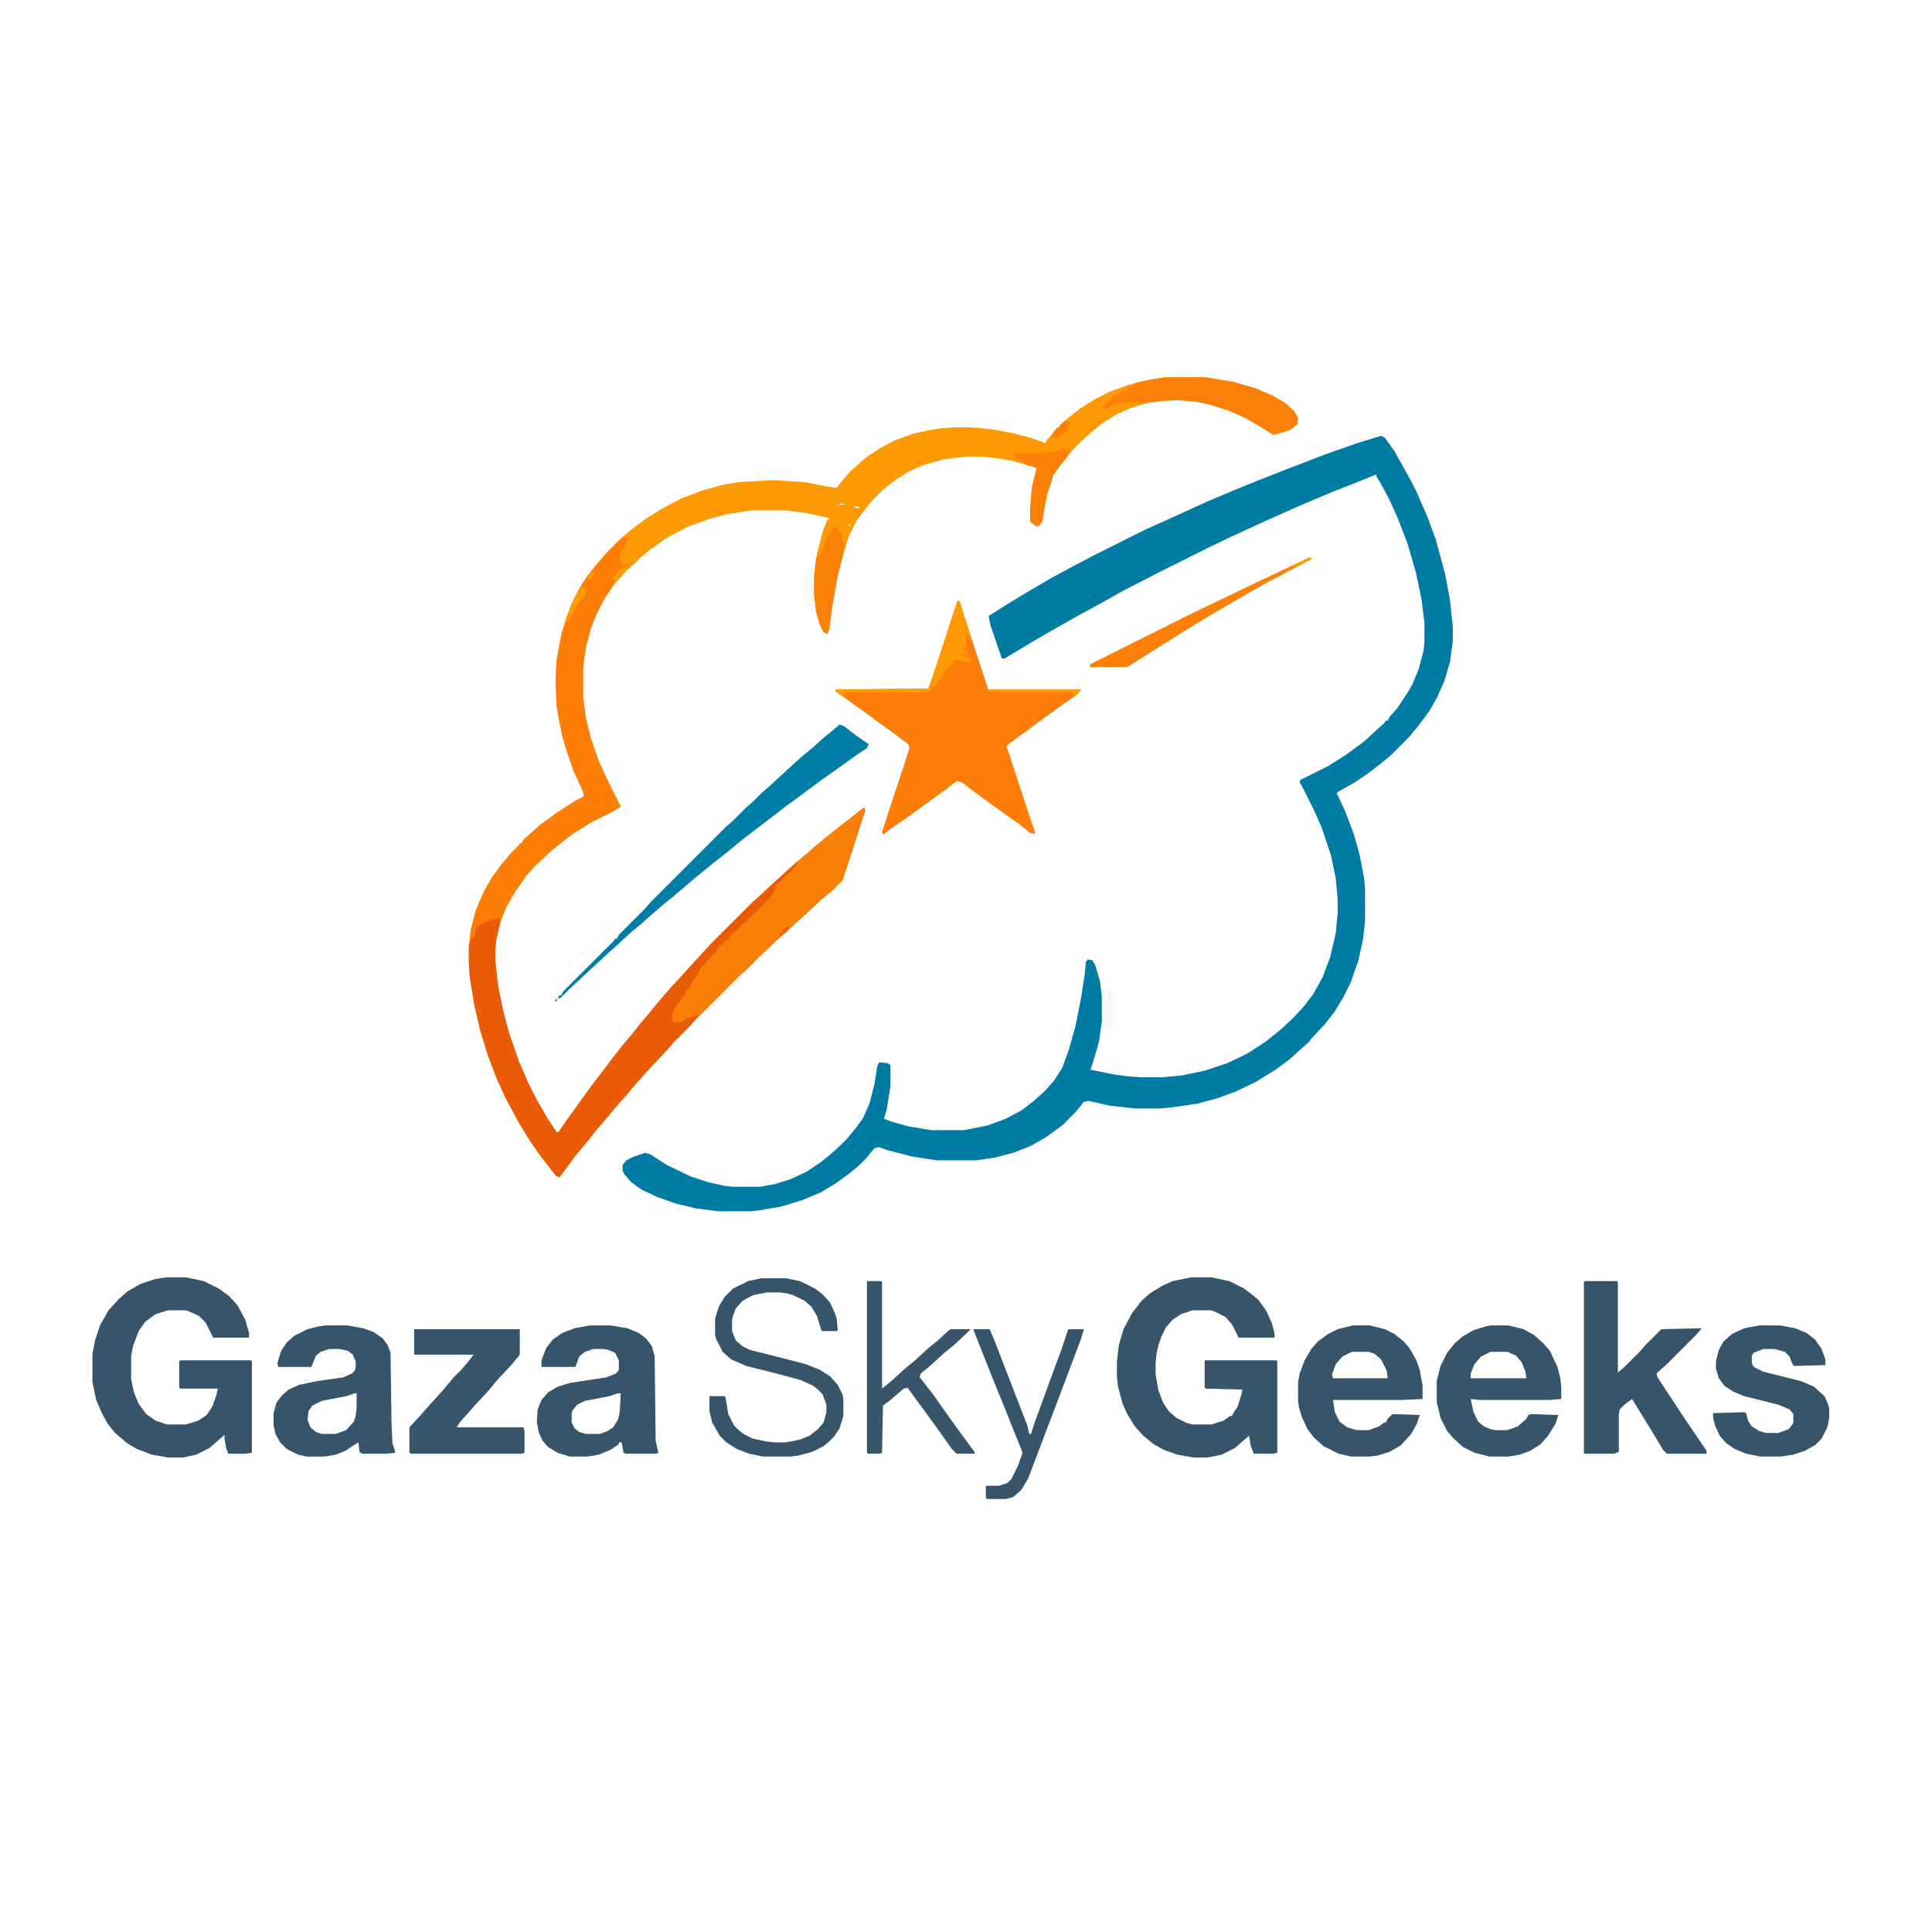<?xml version="1.0" encoding="UTF-8"?>
<svg version="1.1" viewBox="0 0 2048 1324" width="105" height="105" xmlns="http://www.w3.org/2000/svg">
<path transform="translate(1464,100)" d="m0 0 4 2 10 14 14 25 9 17 13 30 8 22 10 37 5 27 3 28v16l-3 22-6 20-7 16-9 16-12 16-9 11-20 20-11 9-13 10-15 10-16 9-2 2 9 19 9 24 6 21 5 26 1 11v34l-2 19-5 23-8 23-8 16-9 15-10 13-14 15-4 5-8 7-12 11-15 11-21 13-21 10-19 7-22 6-28 4-11 1h-27l-27-3-22-5-5 1-9 11-14 14-18 13-16 9-18 7-19 5-20 3h-42l-26-4-27-7-8-3-5 1-9 11-8 8-11 9-14 10-15 9-19 8-23 7-23 4-10 1h-33l-24-3-21-5-20-7-17-8-11-8-7-8-2-4v-6l4-5 8-4 12-4 6 2 17 11 25 12 18 6 18 4 9 1h29l16-3 16-5 17-8 15-10 10-8 10-9 8-8 9-11 8-11 7-16 5-20 3-19 2-4 9 1 3 2v22l-4 25-3 10 8 3 18 5 24 4h35l25-5 19-7 17-9 13-10 12-11 9-10 9-14 7-19 7-25 6-30 4-26 1-12 2-3 5 1 3 5 5 17 2 16v27l-3 21-6 21-3 9 25 5 15 2 13 1h23l21-2 24-5 24-8 21-10 20-13 16-13 13-12 11-12 10-13 10-18 8-21 6-26 2-21v-15l-2-22-5-24-10-30-8-18-13-26-2-3v-3l30-15 19-12 19-14 13-12 8-7 2-3h2l2-4 8-9 10-15 6-10 7-17 5-19 1-8v-22l-3-24-6-29-9-31-10-26-9-20-9-17-5-8v-2l-20 8-28 11-33 14-36 16-37 17-25 12-48 24-41 21-23 13-24 13-23 13-26 15-30 18h-3l-12-35-2-10 19-12 18-11 29-17 24-13 23-12 54-27 29-13 35-16 26-11 27-11 33-13 39-15 34-12z" fill="#007CA4"/>
<path transform="translate(1235,38)" d="m0 0h43l30 5 24 7 18 8 12 7 10 9 4 7-1 7-8 6-17 5-16-10-14-8-18-8-19-6-14-3-20-2-17 1-15 2-17 5-16 7-16 10-11 9-12 11-7 7-9 11-7 9-5 7-1 1-1 5-5 15-3 15-2 13-3 5-3 1-6-4-1-2v-13l2-23 5-20-24-7-16-3-19-2h-16l-24 3-21 6-16 7-14 9-14 11-10 10-8 10-9 12-8 16-6 19-6 23-6 34-3 23-2 5-4-2-4-8-4-14-2-18v-19l3-24 6-23 5-13h2l-1-2-22-5-23-3h-36l-26 4-19 5-22 8-23 12-17 12-11 9-7 7-8 7-7 8-8 9-9 14-8 16-6 15-5 19-3 22v31l3 22 5 21 8 23 9 20 15 30-8 5-22 11-21 13-13 10-11 9-16 15-9 10-13 19-9 16-7 19-3 15-1 8v14l3 26 5 25 6 23 11 32 10 23 8 16 12 21 10 15h2l9-13 26-36 10-13 12-16 11-14 11-13 7-9 11-13 9-11 13-15 12-13 9-10 12-13 11-12 43-43 8-7 16-15 8-7 12-11 11-9 10-9 10-8 16-13 17-13 10-8 1 3-8 25-13 40-3 9-12 12-11 9-15 14-8 7-16 15-8 7-17 16-14 14-8 7-46 46-7 8-16 16-7 8-16 17-9 10-10 11-9 11-10 11-9 11-13 15-11 14-11 13-8 11-9 12-4-2-7-9-10-13-11-16-11-18-14-26-10-22-9-24-8-26-6-26-5-30-1-14v-20l2-16 5-20 9-21 8-14 10-14 11-13 8-8 1-2h2l2-4 8-7 10-9 18-13 17-11 11-6-1-5-10-22-7-20-5-17-4-20-2-12-1-27 1-21 5-27 5-17 6-16 8-16 9-14 8-10 12-14 17-17 11-9 15-11 16-10 21-11 21-8 22-6 17-3 36-2 34 2 25 5 9 1 8-10 7-8 16-14 15-10 15-8 19-7 18-4 13-2 12-1h20l21 2 22 4 19 5 12 4 4 2 2-4 9-10 2-3h2v-2l8-7 14-11 16-10 16-8 19-7 20-5zm-134 88v3zm3 11m3 1m3 1m-225 32 4 1zm-1 1m5 0v1h6v-1zm12 2m3 1 4 2 4-1-2-1zm-22 14m3 1m3 1m4 1m3 1m3 1 4 2-1-2z" fill="#FD9A03"/>
<path transform="translate(916,494)" d="m0 0 1 3-8 25-13 40-3 9-12 12-11 9-15 14-8 7-16 15-8 7-17 16-14 14-8 7-46 46-7 8-16 16-7 8-16 17-9 10-10 11-9 11-10 11-9 11-13 15-11 14-11 13-8 11-9 12-4-2-7-9-10-13-11-16-11-18-14-26-10-22-9-24-8-26-6-26-5-30-1-14v-20l2-7 4-2v-7l2-4 8-5 9-3 4-1 5-1-1 7-4 18-1 8v14l3 26 5 25 6 23 11 32 10 23 8 16 12 21 10 15h2l9-13 26-36 10-13 12-16 11-14 11-13 7-9 11-13 9-11 13-15 12-13 9-10 12-13 11-12 43-43 8-7 16-15 8-7 12-11 11-9 10-9 10-8 16-13 17-13z" fill="#E95B06"/>
<path transform="translate(1015,275)" d="m0 0h2l10 31 20 61v2h99l-4 5-17 12-18 13-19 14-18 13-3 3 19 58 11 33v2l-5-1-11-9-13-9-18-13-19-14-12-9-5-1-13 10-18 13-19 14-19 13-9 7-1-3 12-37 9-27 8-25-1-4-16-12-14-10-19-14-28-20v-2l98-1 3-8 10-30 9-28z" fill="#FC7E08"/>
<path transform="translate(1263,992)" d="m0 0h21l19 4 16 8 9 7 6 5 8 11 6 13 3 11v5h-38l-7-14-7-8-12-6-4-1h-19l-12 4-9 6-7 8-5 10-3 9-2 9-1 9v13l3 17 5 13 6 9 8 7 10 5 7 2h20l13-4 7-5h2l2-4 4-6 4-13 1-5-39-1-1-1v-29h76l1 1v97l-5 1h-20l-3-8-2-11-7 6-8 7-14 7-15 3h-15l-17-3-14-5-11-6-11-9-9-10-8-13-5-11-5-19-1-10v-16l2-17 5-17 9-17 10-13 9-8 13-8 11-5z" fill="#37556A"/>
<path transform="translate(176,992)" d="m0 0h21l19 4 16 8 11 8 9 10 8 15 4 14v5h-38l-8-16-7-7-11-5-3-1h-19l-13 4-11 8-7 10-6 16-2 11v24l3 14 5 12 8 11 10 7 12 4h20l13-4 9-6 6-9 4-11 2-8h-40l-1-1v-28l1-1h75l1 1v97l-7 1h-18l-2-5-2-11v-4l-16 14-14 7-14 3h-16l-17-3-16-6-10-6-13-11-8-10-6-11-6-14-4-19v-30l3-15 5-15 9-16 11-12 9-8 14-8 15-5z" fill="#37546A"/>
<path transform="translate(661,208)" d="m0 0 5 1-4 8v2h-2l-2 5-1 3v4l3 1-2 1 2 4h4l-1 2-6 3h-2l-1 4-4 3 1 6-3 7-7 10-8 15-7 18-5 19-3 22v31l3 22 5 21 8 23 9 20 15 30-8 5-22 11-21 13-13 10-11 9-16 15-9 10-13 19-9 16-4 10-6 1-5 1-10 4-4 3h-2l-2 11-5 3 1-10 5-20 9-21 8-14 10-14 11-13 8-8 1-2h2l2-4 8-7 10-9 18-13 17-11 11-6-1-5-10-22-7-20-5-17-4-20-2-12-1-27 1-21 5-27 5-17 6-16 8-16 9-14 8-10 12-14 15-15z" fill="#FC7E07"/>
<path transform="translate(1680,996)" d="m0 0h34l1 1v96l8-7 15-15 7-8 16-16 43-1-6 7-32 32-8 7-2 2 1 4 29 44 21 31 2 3v3h-42l-4-4-12-20-16-26-5-8-8 6-5 5-1 5v40l-5 2h-31l-1-1v-181z" fill="#37556A"/>
<path transform="translate(625,1043)" d="m0 0h22l18 3 12 5 8 6 6 8 3 11 1 89 2 9 1 4-3 1h-32l-2-1-2-11h-3v2l-9 6-12 5-12 2h-19l-13-4-10-6-6-7-4-9-2-11 1-13 4-10 7-8 10-6 13-4 39-6 10-4 3-4v-10l-4-8-7-3-5-1h-11l-9 3-6 5-4 11h-36v-7l5-13 7-9 10-7 13-5zm30 72-9 3-26 5-8 4-5 6-1 3v10l3 6 5 4 7 2h15l8-3 6-4 5-8 2-8 1-20z" fill="#37556A"/>
<path transform="translate(345,1043)" d="m0 0h23l17 3 11 4 10 7 5 7 3 8 1 74 1 22 2 6 1 4-10 1h-25l-3-2-1-10-5 3-9 6-10 4-12 2h-19l-9-2-12-6-7-7-5-9-2-9v-13l3-11 6-8 7-6 11-5 19-4 28-4 9-4 3-3 1-3v-7l-3-7-5-4-9-2h-11l-9 3-5 4-5 12h-35l-1-4 4-13 6-9 8-7 14-7 12-3zm31 72-9 3-26 5-10 5-4 6-1 9 3 8 6 5 6 2h15l11-4 8-9 2-6 1-8v-16z" fill="#37556A"/>
<path transform="translate(1581,1043)" d="m0 0h18l16 4 11 6 10 9 7 8 8 17 3 12 1 9v13l-13 1h-73l-10-1 3 14 5 10 6 5 7 3 5 1h13l11-4 9-8 2-4 3-1 29 1-3 9-8 13-8 9-11 7-11 4-12 2h-20l-16-4-12-6-10-9-7-8-7-14-4-17v-22l4-16 7-14 8-10 8-7 12-7 13-4zm-1 28-10 5-7 8-4 10v5h59l-1-7-4-10-6-7-9-4z" fill="#37556A"/>
<path transform="translate(1434,1043)" d="m0 0h18l16 4 10 5 10 8 6 7 7 12 4 11 3 17v14l-21 1h-74l2 13 5 10 8 6 10 3h13l11-4 5-4h2l2-4 5-5 29 1-3 9-6 11-11 12-12 7-13 4-8 1h-20l-13-3-16-8-10-9-7-9-6-13-3-10-1-7v-20l2-10 5-13 7-12 7-8 11-8 10-5zm-1 28-10 5-7 8-4 11 1 4h58l-1-8-6-12-7-6-6-2z" fill="#37546A"/>
<path transform="translate(1865,1043)" d="m0 0h22l16 3 12 5 9 7 7 10 4 11v6l-33 1-2-2-3-8-5-5-11-3h-12l-10 4-2 3v8l2 4 10 5 40 10 14 6 11 10 4 9 1 4v10l-2 10-6 12-7 7-11 6-12 4-13 2h-22l-15-3-12-5-9-6-7-8-5-11-2-8v-5l33-1 2 1 2 8 4 6 8 5 7 2h13l11-4 4-5 1-2v-9l-4-5-12-5-36-9-12-5-9-6-6-8-3-10v-8l3-12 5-9 9-8 13-6z" fill="#37556A"/>
<path transform="translate(439,1047)" d="m0 0h112v27l-9 11-15 16-9 11-14 15-7 8-9 10-4 6h71l1 4v23l-3 1h-117l-2-1v-27l12-13 7-8 18-20 9-11 8-8 7-8 7-9h-63z" fill="#37556B"/>
<path transform="translate(916,494)" d="m0 0 1 3-8 25-13 40-3 9-12 12-11 9-15 14-8 7-16 15-8 7-17 16-14 14-8 7-44 44-1-3-8 4h-4v2l-8 4v-2l-4 1-3-1 1-10 3-5 7-10 1-2h2l1-6 4-2 4-10h2l2-6h2l1-5 9-10 5-6h2l2-5 2-1 2-3 5-4 1-2h2l1-3h2v-2l6-5 9-9h2l1-3 8-7 5-5 8-9h2l1-4h2v-3h2l1-5 4-6 8-7 5-5 6-7 2-4 14-12 13-11 14-11 15-12 9-7z" fill="#FB7E07"/>
<path transform="translate(807,993)" d="m0 0h26l15 3 16 8 8 6 8 9 5 11 2 6 1 12-1 1h-16l-5-16-6-10-7-6-12-6-7-2-8-1h-13l-15 3-11 6-7 8-3 8-1 4v12l4 10 7 6 8 4 28 7 31 8 15 6 11 7 8 9 5 10 1 5v18l-4 13-6 9-5 5-6 5-12 6-15 4-8 1h-29l-15-3-13-5-11-7-7-7-8-14-3-12v-16h16l1 1 3 18 6 12 5 5 5 4 10 5 14 3 9 1h12l15-3 10-4 9-7 6-7 3-11v-8l-4-11-5-5-5-4-13-6-26-7-32-8-16-7-9-8-7-14-1-4v-17l4-13 6-10 9-9 16-8z" fill="#36556B"/>
<path transform="translate(890,406)" d="m0 0 5 2 13 10 13 9-2 4-12 8-18 13-17 12-38 28-30 23-17 13-17 14-14 11-16 13-26 22-11 9-14 12-10 9-11 9-15 14-8 7-15 14-13 12-15 14-7 7-4 2 2-4h2l2-4 54-54 1-2h2l2-4 27-27 7-8 79-79 8-7 14-14 8-7 8-8 8-7 12-11 13-12 10-9 11-9 11-10 11-9z" fill="#007DA5"/>
<path transform="translate(919,996)" d="m0 0h15l1 1v113l11-9 13-12 11-9 13-12 11-9 12-11 2-1h21l-5 5-13 12-11 9-13 12-11 9-1 4 14 18 12 17 10 14 13 18 9 12v2h-19l-5-5-12-17-13-18-14-19-8-11-4 1-14 12-8 6-1 50-2 1h-13l-1-1z" fill="#37556B"/>
<path transform="translate(1235,38)" d="m0 0h43l30 5 24 7 18 8 12 7 10 9 4 7-1 7-8 6-17 5-16-10-14-8-18-8-19-6-14-3-20-2-17 1-21 2-4-2-10 1-17 3-9 5-3-2 8-7 4-5 13-7 2-2 7-2 1-3 25-5z" fill="#FC7F07"/>
<path transform="translate(1032,1047)" d="m0 0h17l4 9 17 44 19 49 2 9h2l3-10 15-41 14-38 7-21 1-1h16l-3 10-26 69-16 42-14 37-7 12-9 8-8 2h-20l-1-1v-13h14l9-3 4-4 7-14 5-14-20-50-13-32-19-48z" fill="#36556B"/>
<path transform="translate(1388,229)" d="m0 0 3 1-24 13-23 12-23 13-24 14-22 13-23 14-22 14-19 12-14 9-3 1h-39l1-3 108-54 73-35 36-17z" fill="#FC8007"/>
<path transform="translate(883,197)" d="m0 0h4v2l4 2 1 2 1 9 2 5-1 8-6 23-6 34-3 23-2 5-4-2-4-8-4-14-2-18v-19l2-19 4-4h2l3-10 3-9 4-5z" fill="#FC7F07"/>
<path transform="translate(1015,275)" d="m0 0h2l10 31 3 9-1 3-3-6v-2h-2v9l1 5-5 1 3 2-1 1 4 2v2l-6-1v2l5 1 4 4 1 3-12-3h-6l-2 1v3l-5 3-7 10-2 4h-2l-1 5-3 2h-3l-1 4-5 2h-84l-4 4-7-5v-2l98-1 3-8 10-30 9-28z" fill="#FD9A03"/>
<path transform="translate(1126,113)" d="m0 0 4 1 2 3-1 6-8 9-6 9-1 1-1 5-5 15-3 15-2 13-3 5-3 1-6-4-1-2v-13l2-23 5-20-13-4-2-4-7-1-1-4h-2l1-3h5l4 1h14l14-2 5 1 3-2zm-25 13v3z" fill="#FC8007"/>
<path transform="translate(1047,369)" d="m0 0h99l-4 5-5 2 1-3-2-1h-71l-15-1z" fill="#FE9B03"/>
<path transform="translate(986,366)" d="m0 0 1 3-6 3h-84l-4 4-7-5v-2l98-1z" fill="#FE9C06"/>
<path transform="translate(615,260)" d="m0 0 4 1 2 3-1 5-6 7-5 8-4 10-4 3-2 3 1-6 6-16 8-16z" fill="#FE9B03"/>
<path transform="translate(1131,84)" d="m0 0 3 1-1 5-3 6-6 4h-3v2l-6-1 1-4 5-6h2v-2l5-4z" fill="#FC8007"/>
<path transform="translate(1388,229)" d="m0 0 3 1-18 10-4-2z" fill="#FD9903"/>
<path transform="translate(627,243)" d="m0 0 1 2h2l-1 5-3 2-4-2z" fill="#FE9B03"/>
<path transform="translate(835,620)" d="m0 0h2l-2 4-7 6h-2v-3h2v-2h2v-2z" fill="#ED6606"/>
<path transform="translate(589,697)" d="m0 0 2 1-3 2z" fill="#007DA5"/>
<path transform="translate(1391,228)" d="m0 0 2 1z" fill="#FE9B03"/>
<path transform="translate(1393,227)" d="m0 0 2 1z" fill="#FE9B03"/>
<path transform="translate(581,706)" d="m0 0" fill="#007DA5"/>
<path transform="translate(582,705)" d="m0 0" fill="#007DA5"/>
<path transform="translate(583,704)" d="m0 0" fill="#007DA5"/>
<path transform="translate(584,703)" d="m0 0" fill="#007DA5"/>
<path transform="translate(585,702)" d="m0 0" fill="#007DA5"/>
<path transform="translate(586,701)" d="m0 0" fill="#007DA5"/>
<path transform="translate(587,700)" d="m0 0" fill="#007DA5"/>
<path transform="translate(1395,226)" d="m0 0" fill="#FE9B03"/>
<path transform="translate(1397,225)" d="m0 0" fill="#FE9B03"/>
</svg>

